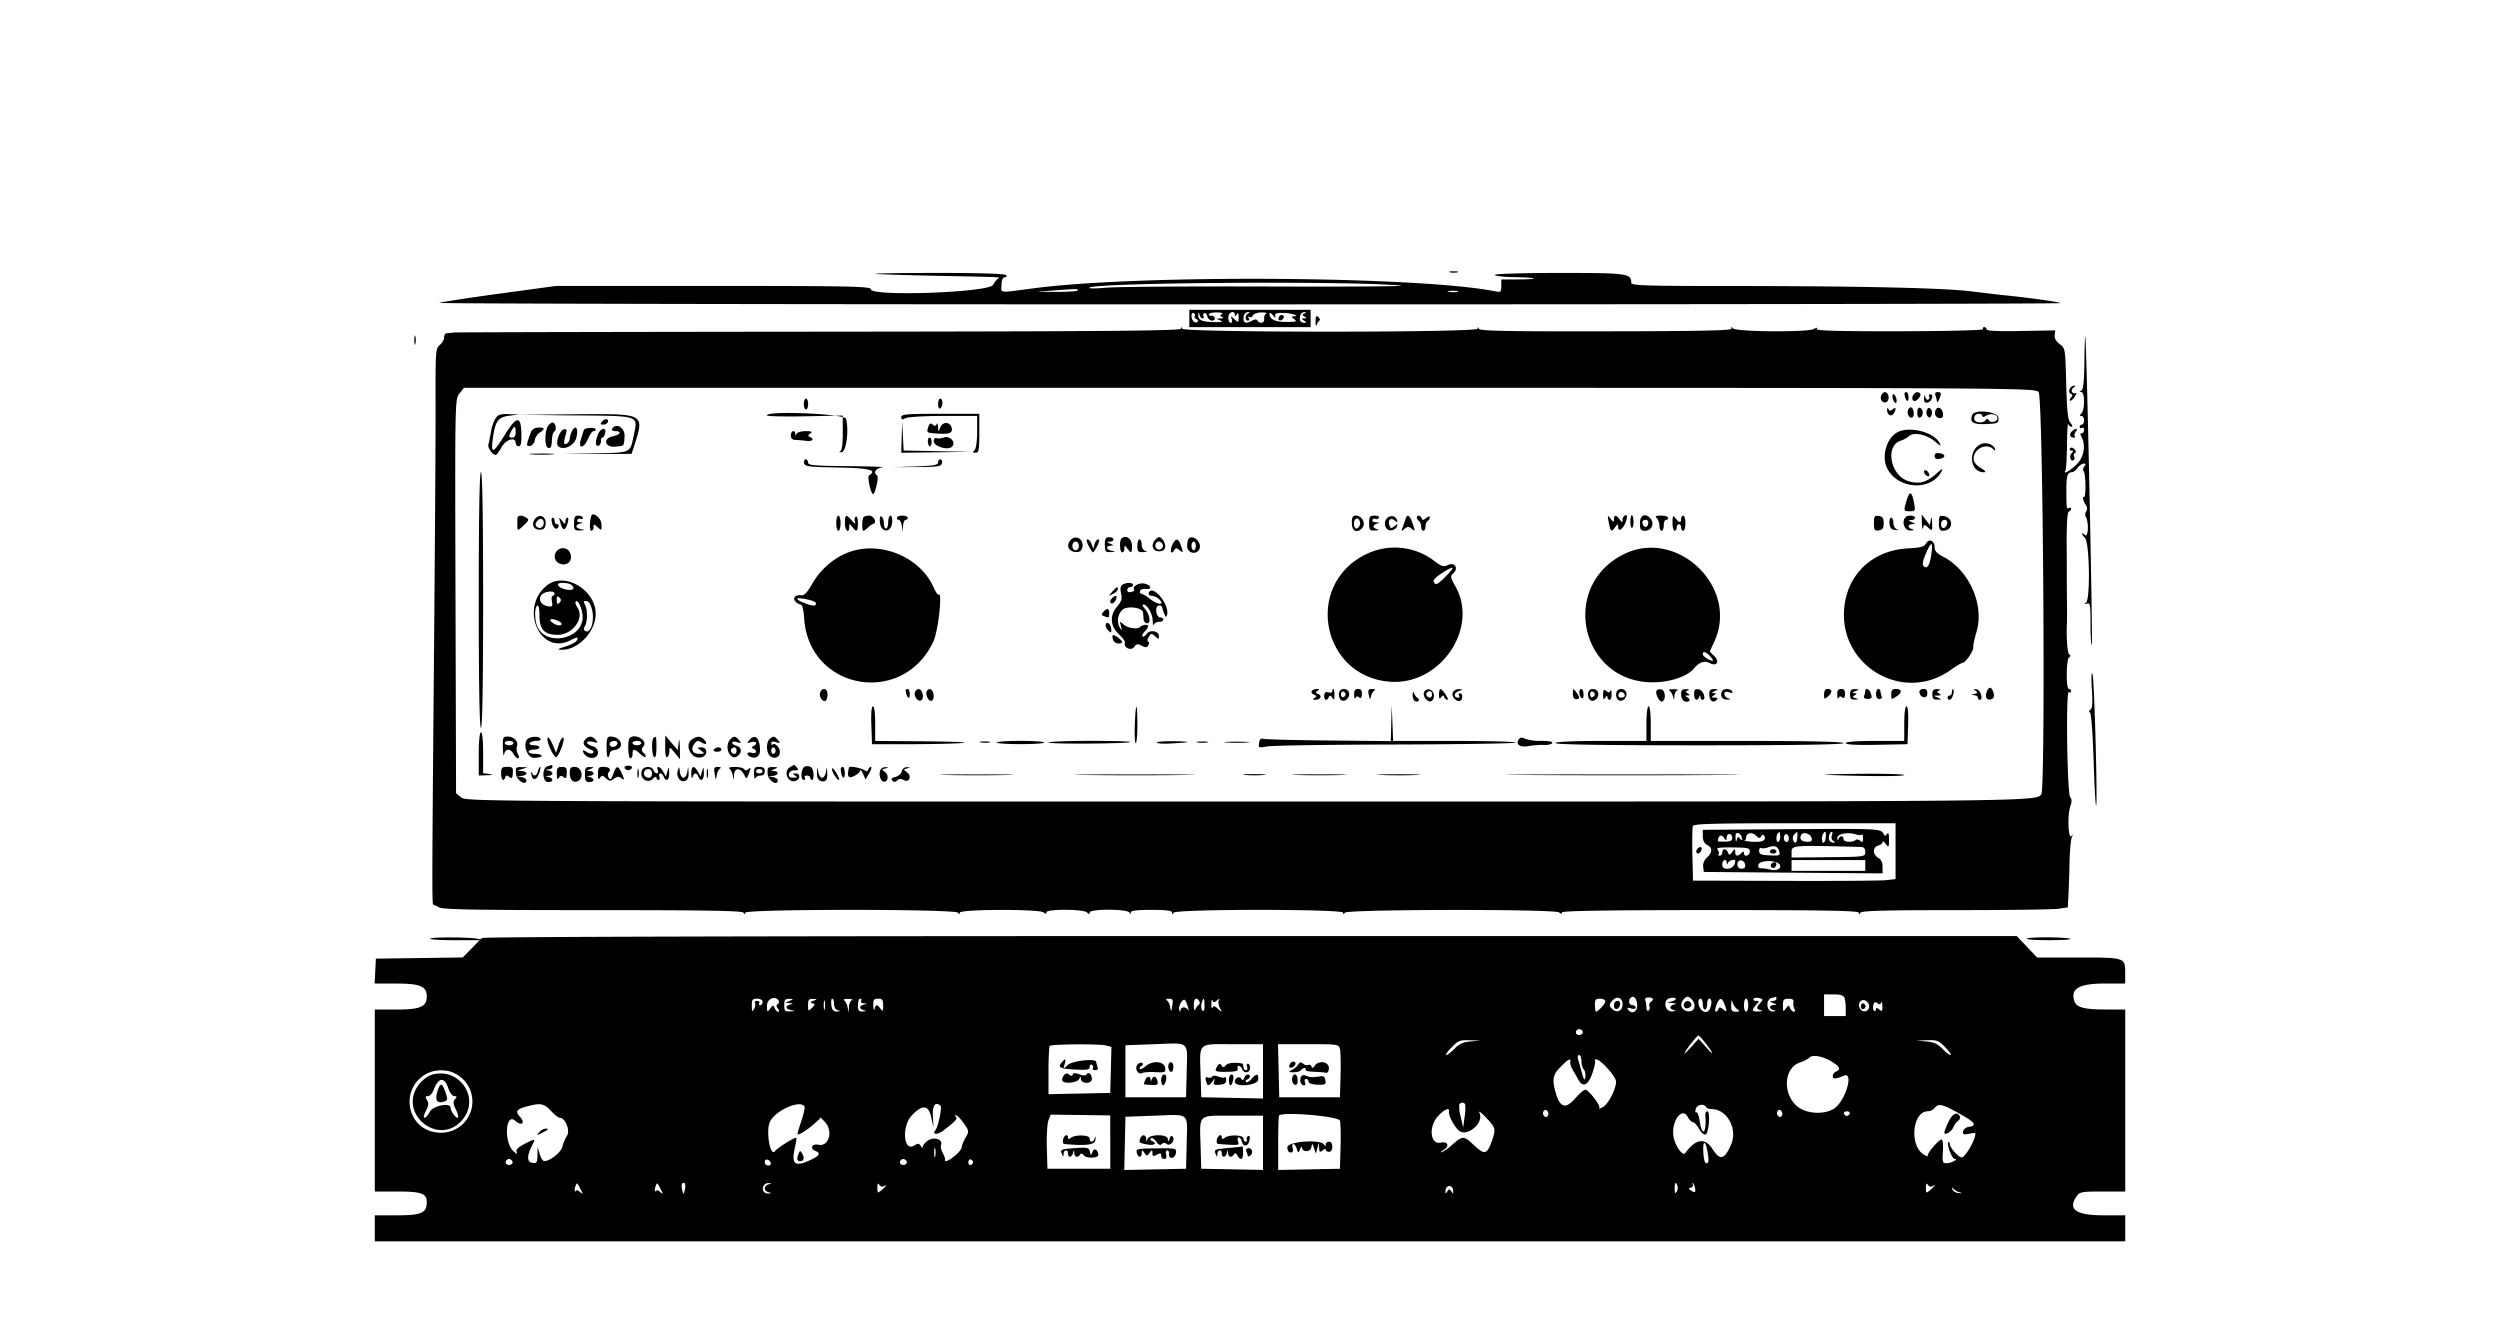 <svg xmlns="http://www.w3.org/2000/svg" width="400" height="213.172" version="1.1"><g><path fill="#000" fill-rule="evenodd" stroke="none" d="M231.98 43.57c.33.08.88.08 1.2 0 .34-.1.07-.16-.6-.16-.67 0-.94.07-.6.16m-91.92.24c.08.07 4.51.21 9.85.32 11.06.22 10.16.17 9.7.5-.18.14-.51.57-.72.95-.68 1.23-19.55 1.9-19.55.7 0-.46-3.03-.53-25.18-.53H88.97l-9.04 1.23c-4.98.68-9.32 1.35-9.66 1.48-.34.13 57.88.24 129.38.24 71.49 0 129.99-.09 129.99-.2 0-.16-4.62-.82-8.67-1.23-.86-.08-3.35-.38-5.55-.65-4.58-.56-17.59-.85-39.25-.86-12.9 0-15.17-.08-15.17-.5 0-1.5-.55-1.59-11.46-1.59-5.85 0-10.37.14-10.37.31 0 .17 1.35.33 3 .36 1.66.02 3.1.11 3.19.2.09.1-1.03.17-2.5.17h-2.65v1.05c0 .9-.11 1.02-.78.89-11.83-2.45-56.72-2.77-73.92-.54-5.96.78-5.3.84-5.27-.53.02-.77.2-1.21.5-1.21.27 0 .38-.16.26-.35-.13-.22-4.06-.35-10.65-.35-5.73 0-10.37.06-10.29.14m84.03 1.88c1.34.13-8.12.2-21 .15-12.88-.04-24.7.04-26.25.2-1.56.15-2.71.14-2.56-.01.83-.83 42.09-1.11 49.81-.34m-51.66.79c-.08.12-1.6.22-3.36.22l-3.21-.02 2.77-.21c3.57-.27 3.97-.27 3.8 0m60.76.22c-.33.08-.95.09-1.38 0-.44-.08-.16-.15.6-.16.76 0 1.11.07.78.16m-42.9 4.26v1.39h19.41V49.57h-19.4v1.38m.86-.35c-.1.16.02.36.26.45.24.09.33.27.2.41-.38.4-.98-.14-.98-.9 0-.38.16-.59.35-.47.2.12.27.35.17.51m1.26.35c.19 0 .25-.14.14-.32a.38.38 0 01.12-.52c.17-.1.39.12.49.5.1.38.44.69.76.69s.51-.2.42-.43c-.08-.24-.33-.4-.55-.35-.21.05-.39-.05-.39-.23 0-.17.57-.3 1.27-.3.75 0 1.08.1.83.26-.35.22-.34.31.03.46.3.12.23.2-.22.24l-.7.05.7.3c.48.2.1.27-1.21.23-1.94-.06-2.45-.33-2.38-1.27.02-.37.08-.34.19.09.09.33.31.6.5.6m5.16-.6c0 .31.08.3.3-.04.21-.33.3-.2.3.45 0 .88-.03.9-.67.31-.6-.55-.64-.55-.43-.01.12.33.06.59-.16.59-.42 0-.53-1.13-.16-1.5.38-.38.81-.27.82.2m2.16-.2c-.53.2-.58 1.15-.07 1.15.2 0 .26-.18.12-.4-.14-.23-.1-.3.12-.18.2.13.44.02.54-.23.1-.26.7-.48 1.33-.5.62-.02.97.07.77.2-.2.14-.33.52-.28.85.1.65-.7.84-1.06.26-.14-.23-.43-.23-.86 0-.96.51-1.39.42-1.39-.29 0-.73.3-1.1.84-1.07.2.02.18.1-.06.2m4.31.45c-.13-.44.13-.54 1.34-.52 1.31.03 2.77.54 1.53.54-.32 0-.28.13.14.44.53.39.35.45-1.23.46-1.81 0-2.71-.42-2.71-1.3 0-.24.23-.15.55.24.38.47.5.51.38.13m4.66-.42c-.4.16-.4.23 0 .48.39.25.38.3-.04.31-.47.01-.47.05 0 .35.44.29.43.34-.1.34-.35 0-.6-.25-.6-.63 0-.73.3-1.1.84-1.07.2.02.16.11-.1.22m-4.04.46c-.33.54.12.88.57.44.24-.25.25-.45.01-.6-.2-.11-.45-.04-.58.16m5.82.8c0 .6.07.86.17.57.1-.28.3-.6.44-.69.15-.1.07-.35-.17-.57-.33-.31-.43-.16-.44.7m-21.55 1.16c-.03.34-12.14.44-57.66.48-31.7.03-58.05.09-58.58.13-.52.05-1.1.11-1.3.14-.19.02-.34.32-.34.66s-.31.88-.7 1.2c-.66.57-.69 1.01-.67 9.36.02 4.81-.1 22.32-.24 38.9-.33 37.6-.34 41.25-.13 41.28.1.02.54.22.98.46.6.33 6.37.42 24.6.42 18.18 0 23.86.1 24.06.41.2.32.27.32.27 0 .01-.6 33.66-.6 34.05 0 .2.33.26.33.27 0 0-.56 12.74-.6 13.42-.05.32.27.45.27.45-.01 0-.55 5.96-.53 6.51.03.33.32.42.32.42 0 0-.6 6.12-.58 6.36.01.14.35.18.35.2 0 .02-.31.93-.43 3.32-.43 2.4 0 3.3.12 3.3.43 0 .33.07.34.26.02.39-.6 27.11-.6 27.12 0 0 .32.07.32.27 0 .35-.55 33.61-.6 34.28-.04.32.26.45.26.45 0s7.1-.37 23.75-.38c18.25 0 23.74.1 23.75.42 0 .32.06.32.26 0 .2-.31 3.99-.41 15.27-.41 8.25 0 15.65-.1 16.45-.22l1.46-.22.11-2.14c.06-1.18.14-3.54.17-5.26.04-1.71.2-3.43.36-3.81.2-.5.2-.56-.05-.21-.51.72-.69-3.3-.2-4.7.27-.8.27-1.22 0-1.49-.5-.5-.73-17.14-.23-16.83.2.12.36.05.36-.15s-.16-.37-.35-.37c-.48 0-.44-4.75.04-5.04.27-.17.27-.3.01-.47-.3-.19-.49-2.96-.35-5.23.01-.29.01-1.61 0-2.95-.02-1.33-.03-2.73-.03-3.12 0-.38 0-3.1-.02-6.05-.02-3.5.1-5.41.33-5.5.2-.06.37-.27.37-.45 0-.19-.16-.24-.35-.13-.37.23-.4.04-.4-3.02 0-2.1.19-2.7.87-2.7.23 0 .64-.3.92-.69.27-.38.72-.7.98-.7.37 0 .4.12.1.47-.2.26-.27.58-.13.72.38.38.43 4.4.06 4.17-.34-.2-.04.83.4 1.42.16.2.15.58-.02.85-.17.27-.21.64-.1.82.52.84.45 3.44-.08 3-.66-.56-.68-.21-.02.45.73.72.87 9.85.16 10.36-.38.27-.36.3.12.15.55-.18.6.13.6 3.31 0 1.94.1 3.43.21 3.31.18-.17-.75-44.85-1.02-49.13-.05-.85-.12.65-.16 3.35-.04 3.56-.18 4.96-.5 5.09-.34.14-.34.18 0 .2.57.04.59 2.86.02 3.43-.32.32-.32.41 0 .41.23 0 .42.31.42.7 0 .38-.16.69-.35.69-.19 0-.34.16-.34.37 0 .2.15.27.34.15.2-.12.35.03.35.32 0 .3-.17.54-.37.54-.2 0-.27.16-.15.36.88 1.42.56 3.5-.74 4.69-1.22 1.12-2.15 1.6-1.7.88.1-.18.2-2.01.23-4.08.02-2.06.11-3.56.2-3.32.09.24.33.43.53.43s.13-.27-.16-.6c-.43-.48-.57-1.8-.7-6.29-.14-5.63-.15-5.68-1.04-6.33-.57-.42-.86-.93-.8-1.43l.08-.77-5.49.1c-3.66.07-5.49-.02-5.49-.26 0-.2-.16-.36-.37-.36-.2 0-.28.14-.17.32.12.18-5.28.32-13.34.34-9.66.02-13.47-.09-13.3-.35.16-.27.02-.27-.48 0-.98.52-12.2.45-12.87-.09-.38-.3-.44-.3-.26.01.19.31-4.59.42-20 .44-16.02.03-20.3-.06-20.43-.4-.14-.34-.19-.34-.2-.02-.05.63-47.04.64-47.3 0-.13-.33-.17-.33-.2 0M66.29 54.42c0 .67.08.94.16.6.1-.33.1-.87 0-1.2-.08-.34-.16-.07-.16.6m264.84 7.86c-.13.34-.04.65.2.73.32.1.33.26.02.63-.22.27-.26.48-.1.48.17 0 .51-.32.76-.73.25-.4.3-.63.11-.5-.19.1-.46.03-.59-.19-.13-.21-.02-.52.24-.69.36-.23.37-.3.03-.3-.24 0-.54.25-.67.57m-4.95.46c.72.71 1.13 63.28.43 64.33-.8 1.19-.04 1.18-126.89 1.18-122.66 0-125.13-.01-125.93-.66l-.82-.67-.09-31.52c-.09-31.5-.09-31.52.63-32.44l.73-.91h125.62c125.16 0 125.63 0 126.32.69m-25.19.54c-.29.75.45 1.46.97.94.45-.45.17-1.48-.39-1.48-.2 0-.46.24-.58.54m3.72-.28c.1 1.02.63 1.58.65.7.01-.53-.13-.96-.32-.96-.2 0-.34.11-.33.26m1.6-.03c-.68.67-.24 1.62.45.99.38-.34.6-.76.5-.92-.22-.36-.63-.39-.95-.07m3.37.32c.11.3.22.73.23.95.02.22.16.1.33-.29.43-1.02.4-1.21-.22-1.21-.36 0-.48.19-.34.55m-6.82.49c.1.38.3.7.45.7.15 0 .2-.32.1-.7-.1-.38-.31-.7-.46-.7-.15 0-.2.32-.1.7m5-.06c-.03.59.12.77.56.69.67-.13 1.07-1.32.44-1.32-.21 0-.3.14-.19.32.11.18.05.41-.13.52-.17.11-.4-.07-.48-.4-.12-.46-.17-.4-.2.19m-179.24.92c0 .48.15.87.34.87.2 0 .35-.39.35-.87 0-.47-.16-.86-.35-.86-.19 0-.34.39-.34.86m21.49.03c0 .5.15.79.34.67.2-.12.35-.52.35-.89s-.16-.67-.35-.67c-.19 0-.34.4-.34.89m151.84.9c-.03.8.67 1.19 1.05.6.47-.75.37-1.14-.17-.69-.38.31-.53.3-.67-.04-.12-.3-.19-.25-.2.14m3.33.05c-.24.61.28 1.42.73 1.14.38-.24.15-1.6-.28-1.6-.15 0-.35.2-.45.46m1.49.4c0 .59.16.87.43.78.24-.08.44-.43.44-.78 0-.35-.2-.7-.44-.78-.27-.09-.43.2-.43.78m1.52-.38c-.12.33-.05.77.16.98.27.28.44.22.6-.22.13-.33.07-.77-.14-.98-.28-.28-.45-.22-.62.22m1.4-.01c-.26.68.09 1.26.76 1.26.34 0 .49-.27.42-.76-.14-.9-.9-1.24-1.19-.5m5.87.76c-.44 1.16.14 1.54 2.21 1.45 1.89-.08 2-.14 2-.95 0-1.05-3.82-1.5-4.2-.5m-236.3.58c-.27.43-.6 1.4-.72 2.17-.13.76-.3 1.64-.4 1.96-.15.53.66 1.68 1.2 1.68.13 0 .53-.55.89-1.21.69-1.28 2.28-1.76 2.28-.7 0 .29.21.52.47.52.37 0 .47-.51.44-2.08-.07-2.88-.78-2.79-2.71.35-1.8 2.9-2.19 3.03-1.87.6.39-2.89.82-3.51 2.63-3.75l1.56-.21-1.64-.05c-1.36-.05-1.73.08-2.13.72m12.78-.52c10.48.11 10.03-.04 9.35 3.25-.59 2.81-.34 2.7-6.24 2.83l-5.2.1h5.55l5.55-.02.4-1.22c1.7-5.28 1.82-5.21-9.35-5.12l-9.07.09 9 .1m30.68 0c0 .14 2.73.2 6.07.14l6.06-.12v2.78c0 1.88-.13 2.83-.43 2.97-.24.1-.12.15.26.1.73-.08 1.18-3.47.7-5.34-.2-.8-12.66-1.32-12.66-.54m21.5.28c0 .42.14.45.67.17.37-.2 3-.36 6.06-.36h5.4v2.53c0 1.5-.17 2.7-.42 2.95-.32.32-.28.41.17.41.51 0 .6-.41.6-3.12v-3.11h-6.25c-5.38 0-6.24.07-6.24.53m172.97-.19c0 .22.25.2.64-.05.7-.44 1.78-.2 1.78.4 0 .56-1.07.85-1.37.36-.2-.31-.34-.33-.5-.05-.3.48-1.48.5-1.76.03a.72.72 0 010-.69c.27-.45 1.2-.45 1.2 0m-220.8.87c-.34.42-.32.52.12.52.65 0 1.07-.57.63-.84-.17-.1-.5.04-.74.32m-8.6.62c-.65.77-.67 3.5-.05 3.62.4.09.55-.2.58-1.16.02-.7.2-1.38.42-1.5.41-.26.15-1.4-.32-1.4-.14 0-.43.2-.64.44m56.51 1.9l-.07 2.5 5.64-.07 5.63-.08-5.44-.1-5.45-.11-.12-2.33-.12-2.33-.07 2.51m4.26-1.64c-.28.9-.23.95.87 1.04 2.42.2 3.03.03 2.88-.8-.2-1.06-1.43-1.15-1.83-.14-.3.75-.31.74-.36-.1-.03-.48-.13-.67-.23-.43-.13.33-.3.35-.63.07-.35-.29-.52-.2-.7.36m-66.02.86c0 .54-.2.87-.52.87-.62 0-.65-.17-.17-1.06.49-.9.69-.85.69.2m2.43 0c-.77 2.05-.79 2.31-.13 2.19.36-.07.7-.48.75-.92.07-.43.42-.97.78-1.2.93-.58.84-.88-.24-.82-.56.03-1 .31-1.16.74m6.61-.23c-.2.39-.38.94-.38 1.23 0 .52-.61 1.1-.88.83-.08-.08 0-.65.18-1.27.27-.96.23-1.1-.26-1.01-.67.13-1.39 2.24-.91 2.68.8.76 2.55-.03 2.9-1.3.4-1.44-.06-2.26-.65-1.16m1.86-.12c-.05.2-.26.86-.46 1.48-.51 1.6.47 1.53 1.14-.09.28-.67.68-1.21.88-1.21.2 0 .36-.12.36-.26 0-.4-1.8-.31-1.92.08m4.53-.19c-.13.21.08.37.49.37 1.1 0 .85.58-.35.82-1.67.33-1.34 1.83.37 1.66 1.49-.15 1.38-.02 1.48-1.65.08-1.37-1.35-2.24-1.99-1.2m-2.27.91c-.47 1.22-.42 1.97.1 1.79.23-.09.4-.41.38-.72-.03-.32.07-.57.22-.57s.35-.31.45-.7c.27-1.04-.75-.87-1.15.2m207.9-.35c-1.75.95-2.58 3.94-1.6 5.8 1.73 3.35 6.99 3.63 8.67.48.31-.58.11-.5-.87.37-1.6 1.4-2.68 1.68-4.42 1.16-2.89-.86-3.8-5.7-1.21-6.48.4-.12.98-.44 1.3-.72.78-.7 2.82-.27 4.18.88.93.78 1.02.8.68.17-.92-1.72-4.84-2.69-6.73-1.66m27.86-.07c-.4.47-.2.92.41.92.2 0 .25-.1.12-.23s-.05-.44.16-.7c.23-.28.25-.46.04-.46-.2 0-.52.21-.73.47m-204.9.57c0 .48.24.7.78.72.42.01 1.2.08 1.73.15.96.12 1.32-.32.52-.64-.33-.13-.3-.27.09-.54.4-.3.24-.37-.75-.38-.7 0-1.35.2-1.45.43-.14.35-.18.35-.2 0-.05-.72-.72-.48-.72.26m24.43.34c-.38.14-.88.18-1.12.1-.26-.1-.44.12-.44.53 0 .7 2.04 1.4 2.78.93.97-.6-.1-1.97-1.22-1.56m-2.5.7c.03.38.17.7.32.7s.28-.32.28-.7c0-.38-.15-.7-.33-.7-.18 0-.3.32-.27.7m168.7.27c-2.33.76-2.12 4.59.27 4.58.4 0 .23-.23-.52-.69-.76-.46-1.13-.95-1.13-1.5 0-1.55 2.02-2.55 3.1-1.53.36.35.43.33.3-.06-.17-.59-1.3-1.03-2.01-.8m14.03.77c-.11.2-.01.35.23.35.32 0 .33.1.05.39-.45.44-.2 1.44.29 1.14.17-.1.21-.36.09-.56a.42.42 0 01.13-.58c.23-.14.19-.37-.11-.65-.3-.27-.54-.3-.68-.09m-246.18.95c.9.07 2.39.07 3.3 0 .9-.07.16-.13-1.66-.13-1.8 0-2.55.06-1.64.13m224.52.26c0 .4.25.54.78.46.43-.06.78-.27.78-.46s-.35-.4-.78-.45c-.54-.08-.78.06-.78.45M128.66 74.1c.1.54.69.62 5.4.7 5.1.1 6.36.41 4.98 1.27-.31.19.3 2.97.65 2.97.35 0 .96-2.78.65-2.97-.7-.44-.24-1.15.82-1.29.62-.07-1.8-.16-5.37-.2-5.52-.04-6.5-.13-6.5-.57 0-.28-.17-.52-.37-.52-.2 0-.32.28-.26.61m21.43-.1c0 .4-.72.53-3.56.63l-3.55.12 3.81-.02c3.34-.02 3.82-.1 3.93-.63.06-.33-.06-.6-.26-.6s-.37.22-.37.5m157.79 1.64c.07.23.32.47.55.55.25.08.33-.08.2-.41-.24-.63-.96-.77-.75-.14M76.6 96c0 13.4.12 20.45.35 20.45.23 0 .35-7.04.35-20.45 0-13.4-.12-20.45-.35-20.45-.23 0-.35 7.05-.35 20.45m228.48-16c-.53 1.8-.54 1.8.5 1.8.86 0 .9-.08.67-1.3-.34-1.89-.7-2.04-1.17-.5M82.8 82.84c-.02.2-.03.66-.03 1.04 0 1.11.02 1.12 1.03.18.8-.75.87-.94.43-1.22-.68-.44-1.38-.43-1.43 0m2.83.16c-.67.8-.3 1.75.68 1.75.65 0 .9-.21.98-.83.17-1.23-.9-1.83-1.66-.92m6.22.7c0 1.11.09 1.22.96 1.17.81-.04.84-.06.17-.2-.93-.17-1.02-.67-.17-.9.56-.14.56-.16-.02-.2-.35-.02-.53-.2-.41-.39.12-.19.36-.26.54-.15.18.11.32.03.32-.17s-.31-.36-.7-.36c-.55 0-.69.23-.69 1.2m2.75-1.14c-.29.98-.28 2.36 0 2.36.2 0 .37-.26.37-.57 0-.53.06-.53.66.02.63.56.65.54.6-.56-.05-.95-1.42-2-1.63-1.25m39.2 1.15c0 .67.15 1.21.34 1.21.2 0 .35-.54.35-1.21 0-.67-.16-1.21-.35-1.21-.19 0-.34.54-.34 1.2m1.38 0c0 1.2.69 1.8.7.61.02-.57.04-.57.48 0 .68.9.9.75.9-.62 0-.7-.14-1.15-.33-1.03-.18.11-.25.47-.14.8.13.44 0 .39-.5-.18-.94-1.06-1.1-1-1.1.43m3-.98c-.29.28-.31 2.2-.04 2.2.11 0 .42-.23.69-.5.27-.27.68-.55.9-.62.63-.22.06-1.31-.68-1.31-.35 0-.75.1-.87.23m2.6.86c.16 1.7 1.79 1.73 1.95.03.06-.63-.05-1.12-.26-1.12-.2 0-.37.46-.37 1.04 0 .57-.15 1.03-.34 1.03-.2 0-.35-.38-.35-.84 0-.47-.17-.95-.37-1.08-.24-.15-.33.18-.26.94m2.71-.75c0 .2.15.35.32.35.18 0 .4.43.47.95l.15.95.05-.95c.03-.52.2-.95.4-.95.19 0 .34-.16.34-.35 0-.19-.39-.34-.86-.34-.48 0-.87.15-.87.34m72.8.87c0 1.32.89 1.7 1.7.71.56-.67-.1-1.92-1.03-1.92-.54 0-.68.23-.68 1.2m2.77 0c0 1.11.1 1.22.96 1.18.58-.02.72-.1.34-.2-.33-.08-.6-.29-.6-.45 0-.16.27-.37.6-.46.45-.11.4-.16-.19-.2-.45-.02-.7-.19-.58-.39.12-.19.35-.27.51-.16.17.1.4.02.52-.17.13-.2-.16-.35-.67-.35-.78 0-.89.14-.89 1.2m2.8-.72c-.63.77-.13 2 .76 1.88.4-.06.8-.34.9-.63.14-.45.08-.45-.4-.05-.5.4-.61.4-.79-.07-.33-.86.16-1.38.8-.85.46.38.53.36.38-.07-.24-.72-1.13-.83-1.65-.2m3 .11c-.1.34-.3.92-.45 1.3-.25.62-.21.64.3.22.48-.38.7-.4 1.11-.05.62.52.64.43.14-.98-.42-1.22-.83-1.4-1.1-.49m1.83-.28c0 .18.16.42.35.54.19.12.34.52.34.89s.16.67.35.67c.19 0 .35-.3.35-.67 0-.37.15-.77.34-.89.2-.12.35-.38.35-.58 0-.22-.24-.17-.58.1-.45.38-.6.39-.72.05-.17-.5-.78-.59-.78-.1m30.7.7c.3 1.57.4 1.65 1 .85.47-.61.51-.61.52-.06.03 1.26 1.4-.41 1.4-1.7 0-.47-.7 0-.7.48-.01.58-.04.58-.47 0-.58-.76-.9-.77-.9-.02 0 .52-.07.5-.54-.08-.5-.64-.53-.6-.31.54m3.59-.96c-.2.58-.14 1.72.08 1.86.16.1.3-.3.3-.88 0-.85-.23-1.43-.38-.98m1.41 1.13c0 1.05.11 1.21.85 1.21.99 0 1.51-1.15.87-1.92-.82-.99-1.72-.62-1.72.7m2.7-.79c.23.23.42.78.42 1.22 0 .43.16.8.35.8.19 0 .34-.4.34-.88 0-.47.16-.86.35-.86.2 0 .35-.16.35-.35 0-.19-.5-.34-1.11-.34-.86 0-1.02.09-.7.41m2.51.71c0 .72.15 1.3.34 1.3.19 0 .34-.23.34-.52 0-.28.16-.52.35-.52.2 0 .35.24.35.52 0 .29.15.52.34.52.2 0 .35-.54.35-1.21 0-.67-.16-1.21-.35-1.21-.19 0-.34.23-.34.52 0 .69-.34.65-.9-.1-.42-.53-.47-.45-.48.7m32.23.09c0 1.1.09 1.25.78 1.15.6-.09.78-.34.78-1.15 0-.82-.17-1.06-.78-1.15-.69-.1-.78.04-.78 1.15m5.08-.98c-.71.7-.21 2.2.72 2.15.59-.02.72-.1.35-.2-.33-.08-.6-.3-.6-.48 0-.17.27-.33.6-.34.52-.02.5-.07-.09-.32-.59-.26-.6-.3-.08-.33.33-.01.6-.18.6-.37 0-.39-1.14-.47-1.5-.11m2.59.98c.02.76.1 1.1.2.75.15-.6.2-.6.82-.03.65.58.66.56.62-.75-.03-.94-.1-1.1-.2-.5l-.17.84-.65-.85-.65-.85.03 1.39m2.73-.02c0 .97.13 1.23.65 1.23 1.67 0 1.76-2.11.09-2.36-.64-.1-.75.06-.75 1.13M87 83.7c0 .67-.68 1.02-1.12.57-.27-.26-.25-.52.07-.9.48-.59 1.05-.41 1.05.33m1.33 0c.24.89.81 1.2 1.03.55.07-.21-.04-.38-.25-.38-.2 0-.38-.23-.38-.52 0-.28-.14-.52-.31-.52-.18 0-.22.39-.09.86m1.3-.16c.36 1.39.73 1.5 1.12.37.23-.64.24-1.07.05-1.07-.18 0-.33.27-.33.59 0 .51-.07.5-.54-.09-.52-.65-.53-.64-.3.2m127.93.5c-.11.3-.37.53-.56.53-.4 0-.5-1.13-.13-1.5.38-.38.92.37.7.96m84.75-.23c.08.73.3.96.97 1.01.5.04.61 0 .26-.1-.36-.11-.6-.52-.6-1.03 0-.46-.17-.84-.37-.84-.2 0-.32.43-.26.95m-38.6 0c-.15.74-.76.69-.92-.06-.07-.32.13-.54.46-.54.36 0 .53.23.45.6m47.84-.02c-.17.87-.98.99-.98.14 0-.42.23-.72.55-.72.32 0 .5.23.43.58m-140.3 2.7c-.67.8-.3 1.73.73 1.85.69.08.98-.08 1.16-.62.42-1.34-1.02-2.28-1.9-1.23m5.54.7c0 1.1.08 1.21.95 1.17.82-.04.84-.07.17-.2-.92-.17-1.05-.78-.17-.82.52-.02.5-.06-.09-.32-.59-.25-.6-.3-.08-.32.84-.04.76-.72-.09-.72-.56 0-.7.23-.7 1.22m2.66-.99c-.36.37-.27 2.2.12 2.2.19 0 .35-.28.36-.6 0-.59.03-.59.47 0 .62.81.73.76.74-.36.02-1.21-.98-1.94-1.69-1.24m5.33.28c-.66.8-.3 1.75.68 1.75.55 0 .9-.23.98-.63.12-.62-.48-1.63-.98-1.63-.14 0-.45.23-.68.5m5.43-.28c-.13.13-.24.69-.24 1.23 0 1.13 1.57 1.46 1.97.41.4-1.02-1.02-2.35-1.73-1.64m-16.01 1.17c.3.57.6 1.04.69 1.04.09 0 .4-.47.7-1.04.34-.68.4-1.04.14-1.04-.21 0-.47.34-.58.75l-.2.76-.28-.76c-.15-.41-.44-.75-.64-.75-.22 0-.16.41.17 1.04m7.8 0c0 .91.11 1.03.95 1 .58-.03.72-.1.35-.2s-.61-.5-.61-1c0-.46-.16-.84-.35-.84-.19 0-.34.47-.34 1.04m5.58-.13c-.44.97-.2 1.65.3.83.25-.4.4-.4.85-.03.63.53.67.4.2-.82-.42-1.14-.82-1.13-1.35.02m120.6-.24c-.28.5-.85.66-2.87.77-5.77.3-9.87 4.25-10.24 9.87-.6 9.12 9.6 14.9 17 9.62.9-.64 1.79-1.17 1.96-1.17.47 0 1.81-1.98 1.71-2.5-.05-.25.19-1.35.52-2.46 1.3-4.35-1.19-9.92-5.4-12.06-.96-.5-1.3-.9-1.3-1.5 0-1.05-.92-1.43-1.38-.57m-135.54.37c0 .38-.23.7-.52.7-.3 0-.52-.32-.52-.7 0-.39.23-.7.52-.7.29 0 .52.31.52.7m13.36-.32c.36.58-.45 1.24-.92.76-.4-.4-.15-1.14.38-1.14.17 0 .41.17.54.38m5.35.32c0 .38-.15.7-.34.7-.2 0-.35-.32-.35-.7 0-.38.16-.7.35-.7.19 0 .34.32.34.7m117.7 1.3c-.28 1.84-.7 2.5-1.24 1.94-.25-.24-.15-.86.33-1.97.89-2.07 1.2-2.06.9.03M89.15 88.1c-.62.63-.5 1.6.25 2 1.3.7 2.44-.45 1.75-1.75-.4-.75-1.38-.87-2-.25m46.53.3c-2.34.9-4.47 2.77-5.76 5.07-.7 1.22-1.26 1.84-1.63 1.78-.93-.16-1.53.38-1.05.96.22.27.6.49.83.49.29 0 .5.8.6 2.34.84 11.42 15.81 14.03 20.67 3.6.8-1.74 1.5-8.2.8-7.5-.1.1-.45-.46-.8-1.23-2.17-4.86-8.61-7.46-13.66-5.51m82.77.34c-9.87 4.93-6.96 19.59 4.03 20.34 7.96.55 14.17-8.54 10.4-15.23-.78-1.38-.85-1.7-.44-2.03 1.05-.87.32-2.01-.88-1.37-.57.3-.96.16-2.27-.84a10.39 10.39 0 00-10.84-.87m41.28-.03c-10.27 5.2-6.75 20.48 4.71 20.46 2.76 0 5.53-.93 6.59-2.21.84-1.01 1.69-1.31 2.5-.88 1.14.61 1.69-.18.76-1.1l-.73-.74.74-1.6c3.99-8.7-6.01-18.26-14.57-13.93m-28.46 3.57c-1.2 1.19-1.54 1.37-1.8.96-.24-.38.04-.74 1.14-1.47 2.1-1.39 2.36-1.19.66.5M87.53 93.65c-4.5 3.55-1.16 11.35 3.77 8.78 1.1-.58 1.35-.55.95.1-.15.24-.96.65-1.8.92-1.18.36-1.34.49-.66.51 2.66.1 5.51-2.85 5.52-5.72.02-3.85-4.97-6.8-7.78-4.59m3.8-.13c.74.54.46.99-.52.84-1.48-.21-2.14-1.11-.82-1.1.55 0 1.15.12 1.34.26m88.27.04c-.33.2-.4.63-.23 1.38.2.88.06 1.3-.7 2.2-1.18 1.4-1 3.14.46 4.45.54.5.93 1.05.86 1.25-.26.78.98 1.35 1.47.68.38-.52.59-.55 1.22-.2.61.32.83.3 1.06-.07.17-.26.15-.52-.03-.58-.18-.06-.15-.4.09-.76.37-.6.45-.62 1.02-.1.56.5.62.5.62.01 0-.86-1.42-1.15-1.96-.4-.25.34-.55.52-.67.4-.13-.12.03-.47.34-.78.3-.3.56-.7.56-.85 0-.33-.9-.26-1.26.1-.45.45-1.98.24-2.66-.37-.66-.58-.67-.58-.44.26.19.66.16.75-.12.35a2.43 2.43 0 01.33-2.95c.78-.71 3.24-.39 3.33.44.02.23.06.72.08 1.07.03.34.29.63.59.63.66 0 .39-1.46-.45-2.4-.3-.34-.38-.6-.17-.6.62 0 1.46 1.46 1.49 2.59.01.57.1.85.2.61.1-.23.47-.43.84-.43s.66-.16.66-.35c0-.19-.21-.34-.47-.34-.66 0-.95-1.65-.33-1.89.27-.1.54.01.61.25.47 1.56.65 1.83.8 1.19.4-1.7-2.42-5.02-2.95-3.45-.08.24.15.43.53.43a2 2 0 011.24.64c.86.95-.4.78-1.67-.22a3.88 3.88 0 00-1.3-.77c-.18 0-.26-.2-.18-.43.08-.24.49-.38.9-.32 1.04.15.94-.57-.13-.84-.87-.22-2.04.39-1.72.9.09.15-.12.34-.47.43-.38.1-.63-.02-.63-.3 0-.26.2-.48.46-.48.25 0 .46-.15.46-.34 0-.42-1.04-.45-1.68-.04m-1.64 1.13c-.66.74-.66.74.12.33.42-.22.78-.56.78-.74 0-.5-.17-.42-.9.4m-89.23.3c0 .2-.13.35-.3.35-.16 0-.22.4-.12.9.15.77.06.88-.62.78-1.1-.17-1.65-1.11-1.06-1.82.5-.6 2.1-.76 2.1-.2m.77 1.45c-.33.32-.42.23-.42-.42 0-.64.1-.74.42-.41.32.32.32.5 0 .83m88.34-.62c-.26.31-.28.56-.06.7.2.12.52-.1.72-.49.43-.8-.04-.95-.66-.21m-47.4.54c.17.15.14.37-.04.49-.36.22-2.84-.69-2.84-1.04 0-.28 2.52.2 2.89.55m-37.22 2.34c.04 3.54-5.77 4.8-7.24 1.58-.47-1.03-.49-3.1-.03-3.39.22-.13.35.46.35 1.54 0 2.3.78 3.14 2.91 3.14 2.37 0 4.31-2.61 3.2-4.31-.3-.45-.43-.91-.3-1.03.36-.37 1.1 1.27 1.1 2.47m1.54-1c.36 1.67-.24 3.6-1.03 3.3-.35-.14-.39-.36-.14-.83.44-.82.44-2.62 0-3.44-.27-.52-.22-.63.26-.56.4.06.7.58.91 1.52m81.77.22c-.33.38-.3.52.12.68.78.3.82.27.82-.49 0-.8-.34-.87-.94-.19m-86.72 2.03c-.18.18-.62.14-1.04-.08-1.1-.6-.87-1.06.3-.61.6.22.91.52.74.7m87.14-.12c-.14.23 0 .67.3.98.47.47.56.48.56.05 0-.85-.56-1.51-.86-1.03m1.11 2.43c.1.39.47.7.84.7.81 0 .83-.31.04-.9-.85-.66-1.09-.6-.88.2m95.6 2.78c.34.38.51.69.37.69-.49 0-1.59-.73-1.59-1.05 0-.55.55-.39 1.22.36m61.04 5.24c.14 2.14.08 3.07-.22 3.25-.25.16-.28.34-.08.48.2.11.44 3.43.57 7.47.13 4 .3 7.34.4 7.42.28.3-.28-20.57-.58-21.1-.17-.29-.2.77-.1 2.48m-16.8.37c-.36.92.02 1.5.78 1.21.32-.12.44-.46.32-.92-.28-1.07-.76-1.2-1.1-.3m-186.66.16c-.25.63.4 1.6.87 1.32.17-.1.3-.57.3-1.04 0-.96-.84-1.16-1.17-.28m13.68-.3c.1 1.01.62 1.58.65.69.01-.53-.13-.96-.33-.96-.19 0-.33.12-.32.27m1.48.28c-.12.3.04.8.34 1.1.65.64 1.19-.12.8-1.13-.26-.67-.88-.66-1.14.03m1.85-.06c-.1.27.03.78.29 1.13.55.75 1.12-.1.74-1.1-.25-.65-.78-.67-1.03-.03m61.64-.14c-.12.2.04.45.35.57.46.18.48.28.11.52-.36.22-.33.29.13.3.81 0 1.13-.65.44-.92-.45-.17-.48-.28-.1-.51.35-.23.32-.3-.13-.3-.32 0-.68.15-.8.34m3.3.03c0 .2-.29.28-.63.17-.44-.14-.63 0-.67.5-.06.76.44.94.72.26.13-.33.26-.3.54.08.3.42.37.34.37-.43 0-.53-.07-.96-.16-.96-.1 0-.18.17-.18.38m1.27-.14c-.4.4-.24 1.42.27 1.61.63.25 1.37-.64 1.11-1.32-.2-.54-.97-.7-1.38-.3m2.22.73c.02.52.11.75.21.5.12-.3.32-.33.58-.11.28.23.42.08.45-.5.04-.62-.13-.84-.6-.84-.5 0-.66.23-.64.95m2.35 0c.16.78.22.83.34.26.08-.38.32-.8.53-.95.24-.15.1-.26-.34-.26-.61 0-.7.15-.53.95m8.84-.43c-.29.77.77 1.85 1.3 1.32.54-.54.25-1.64-.47-1.78a.76.76 0 00-.83.46m2.4.38c0 .67.08.78.32.43.26-.36.37-.37.5-.03.1.23.33.43.52.43.35 0-.76-1.7-1.13-1.72-.12-.01-.22.4-.22.89m2.19-.3c-.25.63.7 1.6 1.24 1.27.43-.26.37-1.18-.07-1.18-.2 0-.27.16-.15.34.12.2.06.35-.13.35-.75 0-.74-.72.02-1.02.78-.31.78-.32.06-.34-.4-.02-.85.24-.97.57m19.23.13c-.01.57.18.9.5.9.66 0 .66-.27.02-1.13-.5-.64-.51-.64-.52.23m1.03-.3c.01 1 .68 1.5.68.53 0-.53-.15-.96-.34-.96-.19 0-.34.2-.34.44m1.61-.2c-.4.4-.24 1.42.27 1.61.63.25 1.38-.64 1.11-1.32-.2-.54-.97-.7-1.38-.3m2.2.69c0 .77.09.87.35.47.22-.34.33-.37.34-.08 0 .23.16.43.35.43.19 0 .33-.43.32-.95-.02-.53-.11-.76-.2-.51-.15.34-.3.35-.68.04-.4-.33-.48-.22-.48.6m2.31-.68c-.41.4-.25 1.42.26 1.61.64.25 1.38-.64 1.12-1.32-.2-.54-.97-.7-1.38-.3m6.25.02c-.28.48.43 1.9.88 1.75.65-.22.53-1.8-.14-1.92-.31-.06-.65.01-.74.17m2.06.02c.21.14.47.57.56.95.17.65.18.64.22-.06.02-.41.23-.83.47-.92.24-.1-.03-.19-.6-.2-.58-.01-.87.1-.65.23m1.86.61c0 .48.24.97.53 1.09.73.28 1.13-.2.5-.6-.45-.27-.45-.32 0-.33.43 0 .44-.06.06-.3-.4-.26-.4-.33 0-.5.27-.1.14-.2-.31-.2-.61-.03-.78.16-.78.84m2.08-.03c0 .92.5 1.2.8.46.15-.35.19-.35.21 0 .01.23.16.43.32.43.68 0 .14-1.57-.58-1.67-.6-.1-.75.06-.75.78m2.42 0c0 1 .6 1.48 1.14.93.29-.29.2-.39-.29-.4-.56 0-.59-.05-.15-.33.46-.3.46-.34 0-.37-.35-.02-.3-.13.17-.33.66-.28.66-.3-.09-.32-.6-.02-.78.17-.78.82m2-.41c-.28.75.11 1.3.9 1.26.58-.03.61-.08.14-.2-.34-.09-.61-.4-.61-.68 0-.37.21-.45.74-.28.5.16.66.1.5-.15-.33-.52-1.47-.49-1.67.05m16.37.43c0 .82.04.83.68.28.72-.62.64-1.15-.18-1.15-.3 0-.5.35-.5.87m2.11.09c.02.52.11.75.2.5.13-.3.32-.33.59-.11.28.23.41.08.45-.5.03-.62-.13-.84-.6-.84-.5 0-.66.23-.64.95m2.05-.09c0 .68.17.86.78.83.66-.04.68-.07.13-.21-.53-.13-.56-.23-.18-.47.4-.26.4-.32-.03-.34-.35-.02-.3-.13.17-.33.66-.28.66-.3-.09-.32-.6-.02-.78.17-.78.84m2.43-.55c0 .18-.08.53-.18.8-.12.3.07.47.52.47.75 0 .82-.17.49-1.04-.23-.58-.83-.75-.83-.23m1.73.5c0 .5.2.8.54.8.32 0 .46-.2.35-.49-.1-.27-.2-.63-.2-.8 0-.18-.15-.33-.34-.33-.2 0-.35.37-.35.81m2.43.07c0 .85.02.86.86.3.95-.61.86-1.18-.19-1.18-.49 0-.67.25-.67.88m4.5-.44c0 .9 1.21 1.27 1.27.38.03-.59-.13-.82-.6-.82-.37 0-.66.2-.66.44m2.07.43c0 .68.18.86.78.84.75-.02.75-.03.1-.32l-.7-.3.7-.03c.52-.02.57-.1.21-.33-.4-.25-.4-.32 0-.48.28-.11.15-.2-.3-.22-.61-.02-.79.17-.79.84m3.13-.4c0 .31-.16.58-.35.58a.35.35 0 00-.35.34c0 .2.15.35.32.35.4 0 .87-1.36.58-1.64-.11-.12-.2.05-.2.37m3.77-.17c.4.27.36.36-.17.5-.57.14-.58.17-.05.2.33.03.6.2.6.4 0 .18.13.34.3.34.61 0 .15-1.56-.5-1.67-.51-.08-.55-.03-.18.23m-100.78.57c0 .18-.16.39-.37.45-.2.07-.37-.13-.37-.45s.17-.52.37-.45c.2.07.37.27.37.45m10.72.07c-.01.42.14.86.35.99.48.3.93-.16.45-.47-.2-.13-.46-.48-.57-.76-.14-.36-.2-.28-.23.24m3.1-.07c0 .29-.15.52-.33.52-.44 0-.75-.54-.47-.82.39-.39.8-.23.8.3m26.04 0c0 .18-.16.39-.37.45-.2.07-.37-.13-.37-.45s.17-.52.37-.45c.2.07.38.27.38.45m4.8.2c0 .17-.24.32-.53.32-.53 0-.68-.4-.3-.8.28-.27.82.04.82.48m-120.54 4.74l.1 3.03h6.23c3.44 0 7.18-.09 8.32-.2 1.15-.1-1.54-.22-5.98-.26l-8.06-.06v-2.77c0-1.69-.14-2.77-.35-2.77-.24 0-.33 1.1-.27 3.03m42.16-.09c-.06 1.63 0 2.95.15 2.95.14 0 .26-1.33.26-2.95 0-3.8-.27-3.8-.41 0m41.03-.24l-.07 2.87-9.97-.1c-5.48-.05-10.2-.18-10.47-.27-.34-.12-.56.1-.64.65-.12.8-.07.82 1.38.56.83-.14 10.03-.28 20.45-.3 10.42-.03 19.07-.16 19.21-.3.14-.15-4.2-.27-9.66-.27h-9.93l-.11-2.86-.12-2.86-.07 2.88m40.83.07v2.77h-7.28c-4.62 0-7.28.13-7.28.35 0 .23 7.92.35 23.05.35 15.14 0 23.05-.12 23.05-.35 0-.22-5.37-.35-15.42-.35h-15.43v-2.77c0-1.62-.14-2.77-.34-2.77s-.35 1.15-.35 2.77m41.25 0v2.77H300c-2.97 0-4.68.13-4.68.36 0 .23 1.73.32 4.94.26l4.94-.1.1-3.03c.06-1.93-.03-3.03-.26-3.03-.22 0-.36 1.08-.36 2.77M76.6 120.62v3.47l1.3-.05c1.05-.04 1.12-.08.35-.2l-.95-.14v-3.27c0-1.95-.14-3.27-.35-3.27-.2 0-.35 1.38-.35 3.46m3.86-.95c.03 1 .12 1.47.2 1.04.19-.97 1-1.01 1.49-.09.2.38.53.7.72.7.22 0 .22-.23-.01-.67a1.7 1.7 0 01-.15-1.22c.29-.76-.48-1.58-1.47-1.58-.77 0-.82.12-.78 1.82m4.2-1.59c-1.16.47-.5 3.17.78 3.17.67 0 1.22-.14 1.22-.31 0-.18-.47-.32-1.05-.32-.57 0-1.03-.15-1.03-.34 0-.2.39-.35.86-.35.48 0 .87-.16.87-.35 0-.19-.4-.34-.89-.34-.5 0-.8-.15-.67-.35.12-.19.6-.35 1.08-.35.49 0 .77-.15.65-.34-.22-.36-1.08-.42-1.82-.12m2.97-.04c-.3.5 1.08 3.45 1.43 3.08.57-.6 1.37-2.9 1.07-3.1-.16-.1-.5.41-.73 1.13l-.43 1.3-.57-1.37c-.32-.75-.67-1.22-.77-1.04m5.93.37c-.47.56.01 1.2 1.2 1.63.21.08.26.27.11.44-.15.16-.6.09-.99-.16-.56-.35-.68-.35-.57 0 .22.66 1.16 1.13 1.79.89.9-.35.7-1.58-.3-1.83-.48-.12-.87-.37-.87-.56 0-.2.39-.25.93-.12.81.2.87.17.48-.3-.58-.7-1.2-.7-1.78 0m3.5 1.24c0 .99.11 1.68.25 1.53.15-.14.26-.44.26-.66 0-.22.36-.46.8-.52 1.68-.24 1.06-2.14-.69-2.14-.52 0-.63.3-.63 1.8m3.7-1.57c-.37.37-.27 3.24.12 3.24.19 0 .34-.31.34-.7 0-.88.29-.87 1.28.06.8.75 1.17.45.4-.32-.3-.3-.28-.54.08-.97.73-.9-1.39-2.14-2.22-1.3m3.81 0c-.36.35-.27 2.82.12 3.05.21.14.35-.45.35-1.53 0-1.78-.05-1.94-.47-1.53m1.87 1.44c-.01 1.14.11 1.76.33 1.62.19-.11.35-.55.35-.97 0-.7.06-.69.85.28l.85 1.04-.04-1.9c-.03-1.29-.09-1.53-.19-.74l-.14 1.17-1-1.17-1-1.17-.01 1.84m4.4-1.3c-1.52.89-.2 3.46 1.49 2.92.96-.3.9-1.56-.08-1.56-.74 0-.74.02-.09.51.65.5.64.51-.24.52-1.1.02-1.47-.72-.81-1.6.4-.54.58-.57 1.18-.2.78.47.97.13.3-.54-.5-.5-.94-.52-1.75-.05m6.05.05c-1.15 1.15-.02 3.67 1.19 2.66.7-.57.58-1.38-.22-1.6-.38-.1-.7-.32-.7-.5 0-.19.35-.22.78-.09.7.22.73.19.3-.32-.56-.68-.8-.7-1.35-.15m3 .15c-.41.5-.38.54.31.32.82-.25 1.11.29.35.64-.35.16-.35.24 0 .4.71.34.49.9-.26.67-.8-.25-.96.34-.18.65.97.37 1.57-.15 1.5-1.3-.1-1.81-.85-2.41-1.71-1.38m3.23-.15c-.58.58-.52 2.18.1 2.7.68.56 1.56.2 1.56-.64 0-.73-.8-1.56-1.16-1.2-.12.12-.22.03-.22-.2 0-.29.25-.35.77-.19.7.22.73.19.3-.32-.55-.68-.8-.7-1.35-.15m120.08-.18c-.85.85-.17 1.55 1.25 1.3.81-.15 1.97-.23 2.58-.2.6.04 1.2-.1 1.32-.29.14-.23-.49-.36-1.73-.36a7.85 7.85 0 01-2.58-.33c-.34-.18-.72-.24-.84-.12m-161.05.8c0 .2-.31.35-.7.35-.38 0-.69-.16-.69-.35 0-.19.31-.35.7-.35.38 0 .69.16.69.35m16.64-.02c0 .47-.64.8-1.05.54-.2-.12-.26-.37-.15-.54.26-.42 1.2-.42 1.2 0m3.81.02c0 .2-.31.35-.7.35-.38 0-.69-.16-.69-.35 0-.19.32-.35.7-.35.38 0 .69.16.69.35m54.34-.1c.43.08 1.05.08 1.38 0 .33-.1-.02-.16-.78-.16s-1.03.08-.6.16m2.5.01c0 .15 1.72.26 3.82.26 2.1 0 3.81-.11 3.81-.26 0-.14-1.72-.26-3.81-.26-2.1 0-3.81.12-3.81.26m8.31 0c0 .29 12.83.2 13.11-.08.1-.1-2.8-.18-6.46-.18s-6.65.12-6.65.26m17.34 0c0 .15.9.22 1.99.17 3.48-.17 3.82-.32.87-.37-1.58-.03-2.87.06-2.87.2m6.5-.01c.43.08 1.13.08 1.56 0 .43-.08.08-.15-.78-.15-.85 0-1.2.07-.78.15m4.68 0c.9.08 2.4.08 3.3 0 .9-.06.16-.12-1.65-.12-1.81 0-2.55.06-1.65.13m-82.06 1.13c-.12.2.1.35.5.35s.72-.16.72-.35c0-.19-.23-.35-.5-.35-.28 0-.6.16-.72.35m3.64.17c0 .29-.15.52-.32.52-.44 0-.75-.54-.48-.81.4-.4.8-.24.8.3m6.24 0c0 .28-.16.51-.35.51-.19 0-.34-.23-.34-.52 0-.28.15-.52.34-.52.2 0 .35.24.35.52m-36.48 2.5c-.93.24-.86 2.53.08 2.53.86 0 .92-.58.1-.8-.59-.15-.59-.16 0-.2.32-.02.6-.18.6-.36s-.28-.4-.6-.48c-.59-.15-.59-.16 0-.2.32-.02.6-.2.6-.39s-.04-.33-.09-.3c-.05.02-.36.1-.7.2m12.34.27c.06.2.33.35.58.35.25 0 .52-.16.58-.36.07-.2-.2-.35-.58-.35-.39 0-.65.16-.58.35m26.49-.13c-1.19.7-.36 2.68.9 2.2.76-.3.73-1.19-.03-1.18-.52 0-.53.05-.09.34.42.27.36.34-.29.34-.58 0-.77-.16-.68-.6.08-.37.43-.6.89-.58.6.02.68-.07.38-.43-.21-.26-.4-.46-.43-.45-.02 0-.32.17-.65.36m2.43-.11c-.67.15-.9 2.16-.24 2.16.2 0 .27-.15.15-.34-.12-.2.03-.35.33-.35.3 0 .54.16.54.35 0 .19.12.34.27.34.4 0 .31-1.64-.1-2-.2-.17-.62-.24-.95-.16m-48.68 1.12c0 1.05.4 1.41.67.61.11-.33.26-.34.64-.03.4.33.5.22.56-.6.06-.9-.04-1.02-.9-1.02-.84 0-.97.14-.97 1.04m2.38.09c.1 1.06 1.67 2 1.67 1 0-.19-.35-.41-.78-.5l-.78-.14.78-.05c.43-.03.78-.2.78-.4 0-.19-.35-.36-.78-.38-.75-.03-.75-.04.09-.31l.86-.28-.97-.03c-.9-.03-.97.05-.87 1.09m3.5-.43c-.2.78-.64.9-.93.26-.1-.24-.16-.14-.11.23.13 1.08.84 1 1.23-.13.2-.58.28-1.06.18-1.06-.1 0-.27.32-.37.7m3.03.43c0 .81.09.99.32.63.23-.37.43-.4.77-.12.36.3.47.17.5-.63.03-.84-.1-1-.78-1-.7 0-.82.17-.81 1.12m2.07-.08c0 1.16.76 1.7 1.52 1.07.76-.64.28-2.12-.7-2.12-.68 0-.82.18-.82 1.05m2.43.17c0 .98.13 1.21.7 1.21.84 0 .9-.58.08-.8-.58-.15-.58-.16 0-.2.33-.02.6-.2.6-.39s-.27-.35-.6-.37c-.52-.02-.5-.06.08-.32.67-.28.66-.3-.08-.32-.67-.02-.78.15-.78 1.19m2.08-.09c0 .83.1 1 .33.62.28-.44.4-.43.95.06.54.5.71.5 1.29.08.5-.36.78-.39 1.13-.1.56.47.58.24.05-.9-.53-1.17-.83-1.12-1.3.24-.31.88-.47 1.02-.71.62-.2-.3-.19-.67 0-.9.43-.52.06-.85-.93-.85-.69 0-.81.18-.8 1.13m6.3-.09c0 .67.08.94.16.61.1-.33.1-.88 0-1.21-.08-.34-.15-.06-.15.6m.72-.47c-.47 1.22.86 2.23 1.76 1.33.3-.3.56-.4.56-.19 0 .2.15.37.33.37.19 0 .25-.23.14-.52-.11-.28-.05-.52.14-.52.2 0 .44.24.55.52.36.93.92.55.88-.6-.03-1.05-.05-1.07-.28-.26l-.25.86-.42-.78c-.47-.86-1.19-1.08-.87-.26.1.29.04.52-.15.52s-.44-.23-.55-.52c-.26-.7-1.57-.66-1.84.05m5.73.02c-.29 1 .4 1.95 1.19 1.65.4-.16.58-.58.54-1.32-.05-1.05-.05-1.05-.2-.14-.07.53-.35.96-.61.96s-.53-.43-.59-.96c-.1-.88-.13-.9-.33-.19m2.17.54c.02.62.11.85.2.52.2-.74.66-.79.93-.09.36.93.91.55.88-.6-.04-1.05-.06-1.07-.28-.26l-.25.86-.42-.78c-.61-1.12-1.1-.96-1.06.35m2.47-.09c0 .67.07.94.16.61.08-.33.08-.88 0-1.21-.09-.34-.16-.06-.16.6m1.27.09c.16 1.02.2 1.04.32.26.07-.48.31-.98.53-1.12.24-.16.12-.26-.32-.26-.62 0-.7.15-.53 1.12m2.34-.86c.22.14.47.64.56 1.12.15.83.16.83.2-.11.06-1.18 1.04-1.18 1.63 0 .36.74.38.73.76-.29.33-.86.32-.97-.07-.65-.33.27-.54.28-.7.03-.12-.2-.8-.36-1.5-.36s-1.1.12-.88.26m3.96.86c.02.62.1.93.2.7.1-.25.48-.44.84-.44.44 0 .67-.24.67-.7 0-.5-.23-.69-.87-.69-.75 0-.86.15-.84 1.13m2.17 0c.05 1.06 1.62 2.03 1.62 1 0-.19-.35-.41-.78-.5l-.78-.14.78-.05c.91-.06 1.06-.73.17-.77-.52-.02-.5-.06.09-.32.62-.27.6-.3-.23-.32-.83-.02-.92.1-.87 1.1m7.9-.21c-.03.71.15 1.16.5 1.3.85.32 1.2-.07 1.14-1.28-.05-1.05-.06-1.06-.2-.16-.08.53-.36.96-.62.96s-.54-.43-.62-.96c-.13-.91-.14-.9-.2.14m2.4-.57c0 .57.94 1.95 1.14 1.7.08-.07-.16-.6-.51-1.18-.35-.57-.64-.8-.63-.52m1.4.09c.06 1.2.61 1.8.64.69.01-.62-.13-1.13-.32-1.13-.2 0-.34.2-.33.44m1.34-.38c-.37 1.46-.14 1.88.8 1.41.53-.26.97-.66.99-.89.01-.22.21.02.44.53l.41.92.58-1.01c.32-.56.45-1.02.28-1.02-.16 0-.36.2-.44.44-.1.3-.29.33-.64.07-.46-.34-2.36-.69-2.42-.44m5.01.43c-.28.72-.03 1.68.47 1.84.72.24.97-1 .3-1.49-.57-.41-.57-.45.03-.6.59-.16.59-.17.01-.2-.34-.03-.7.18-.8.45m3.42.2c-.1.38-.56.8-1.03.91-.6.15-.74.32-.48.59.27.26.49.25.77-.03s.6-.3 1.05-.06c.9.48 1.34-.64.5-1.26-.57-.41-.57-.45.02-.6.6-.16.6-.17 0-.2-.38-.03-.72.25-.83.65m-39.96.34c0 .39-.22.7-.5.7-.6 0-1-.57-.71-1.04.38-.61 1.21-.37 1.21.34m17.68-.34c0 .19-.23.34-.52.34-.28 0-.52-.15-.52-.34 0-.2.23-.35.52-.35.29 0 .52.16.52.35m29.55.6c2.62.06 6.91.06 9.53 0 2.62-.06.48-.1-4.76-.1-5.25 0-7.4.04-4.77.1m22.2 0c4.36.06 11.38.06 15.6 0 4.23-.05.67-.1-7.9-.1-8.58 0-12.04.05-7.7.1m25.46 0c.81.07 2.14.07 2.95 0 .8-.08.14-.14-1.48-.14s-2.28.06-1.47.14m8.32 0c1.95.06 5.15.06 7.1 0 1.96-.06.36-.11-3.55-.11-3.9 0-5.5.05-3.55.11m13.53 0c1.59.07 4.08.07 5.55 0 1.47-.06.17-.12-2.88-.12s-4.25.06-2.67.12m23.38 0c8.34.06 22 .06 30.33 0 8.34-.05 1.52-.1-15.16-.1s-23.5.05-15.17.1m47.92-.02c5.93.25 12.31.26 12.31.02 0-.14-3.31-.23-7.37-.19-4.05.04-6.27.12-4.94.17m10.92 12.2v4.47l-1.47.17c-.81.1-8.1.15-16.2.12l-14.74-.04-.1-4.14c-.05-2.27-.01-4.34.08-4.6.14-.35 3.34-.44 16.3-.44h16.13v4.47m-17.24-3.52l-13.6.1v1.02c0 .67.23 1.15.69 1.4.89.47.88 1.18-.03 2.02-.44.41-.68 1-.6 1.5l.1.8 14.3.12 14.3.11v-1.05c0-.7-.23-1.18-.69-1.43-.38-.2-.7-.69-.7-1.08 0-.43.29-.79.7-.9.38-.1.7-.35.7-.55 0-.2.22-.07.5.3.48.63.51.58.52-.72 0-.91-.1-1.22-.3-.9-.25.4-.35.39-.6-.04-.46-.78-.8-.8-15.3-.7m-7.36 1.34c0 .26.16.48.35.48.19 0 .35-.22.35-.48 0-.75.95-.94 1.58-.32.44.44.62.47.83.13.21-.35.33-.35.53-.02a.5.5 0 01-.16.68c-.68.42-3.5.18-3.82-.33-.21-.35-.32-.3-.45.2-.12.47-.18.4-.2-.28-.04-.7.08-.9.47-.75.29.11.52.42.52.69m6.15-.22c.03.38-.1.78-.28.89-.36.22-.45-.99-.09-1.35.31-.31.3-.32.37.46m2.74.18c-.05.95-.39 1.14-.68.39a.9.9 0 01.2-.87c.53-.52.54-.51.48.48m2.3.13c.1.43-.06.59-.64.58-.98-.02-1.33-.36-1.08-1.02s1.51-.34 1.72.44m2.25-.13c-.08 1-.61 1.2-.61.23 0-.57.27-1.1.57-1.1.06 0 .08.4.04.87m.97-.29c-.12.32-.02.7.23.86.31.2.32.29.03.29a.82.82 0 01-.64-.36c-.24-.4.03-1.37.38-1.37.13 0 .13.26 0 .58m4.8-.14c.11-.11.2.15.2.59 0 .62-.1.7-.46.4-.26-.2-.56-.28-.68-.16-.47.46-1.98.4-1.98-.09 0-.6-.57-.64-.8-.05-.11.27-.2.2-.2-.15-.04-.66 1.69-1 2.96-.58.41.14.84.16.95.04m-21.62.5c0-.33.2-.6.44-.6.25 0 .45.28.45.62 0 .45-.29.6-1.14.6-.63 0-1.14-.02-1.14-.06 0-.84.5-1.18.92-.61.42.57.47.57.47.04m9.95.05c.03.35-.14.64-.37.64-.23 0-.42-.29-.42-.64 0-.34.16-.63.37-.63.2 0 .4.29.42.63m-1.52 2.18c.16.62.02.68-1.53.6-1.4-.06-1.7-.18-1.7-.72 0-.36.14-.56.31-.46.17.1.68.06 1.13-.1 1.03-.39 1.56-.19 1.79.68m12.97-.75c.57.01.78.23.78.8 0 .78-.02.78-5.9.84l-5.89.06v-.78c0-1.22-.09-1.2 11.01-.92m-26.03.25c-.33.33-.28.8.08.8.17 0 .4-.23.51-.51.2-.53-.16-.71-.59-.29m8.34.5c-.05.7-.94.93-.94.24 0-.32-.1-.32-.42 0-.59.59-.97.51-.98-.2 0-.56-.03-.56-.48.02-.4.53-.5.54-.67.09-.26-.69-.92-.7-.92-.01 0 .28-.18.51-.4.51-.22 0-.3-.1-.18-.22.13-.13.06-.43-.14-.68-.3-.36.17-.44 2.4-.42 2.49.03 2.77.1 2.73.68m3.22-.05c0 .2.23.35.52.35.29 0 .52-.16.52-.35 0-.19-.24-.34-.52-.34-.29 0-.52.15-.52.34m-6.9 1.82c.02.35.06.35.2 0 .15-.39 1.15-.64 1.15-.29 0 .68-.56 1.25-1.25 1.25-.6 0-.83-.2-.83-.7 0-.74.68-.98.72-.26m2.95.35c.05.4-.14.6-.58.6-.44 0-.66-.24-.66-.71 0-.9 1.1-.8 1.24.1m5.41-.15c.63.63-.3 1.2-1.45.9a6.16 6.16 0 00-1.44-.2c-.36 0-.5-.2-.41-.57.19-.71 2.62-.81 3.3-.13m13.8.25v.86h-11.79v-1.73h11.79v.86m-15.06-.2c-.24.4.3.8.63.48.33-.32.26-.8-.1-.8-.19 0-.42.15-.53.33M68.86 150.17c-.22.14 1.46.26 3.74.26h4.14l-1.34 1.38-1.35 1.38-6.96.1-6.95.09-.1 2-.1 1.99h3.4c3.92 0 4.94.43 4.94 2.07 0 1.65-1.02 2.09-4.93 2.09h-3.38v29.11h3.48c4 0 4.83.3 4.83 1.7 0 1.74-.85 2.11-4.79 2.11h-3.52v4.16h280.07v-4.16h-3.47c-4.43 0-5.78-.95-4.31-3.04.5-.71.8-.77 4.16-.77h3.62v-29.12h-3.1c-3.5 0-4.72-.33-5.05-1.36-.63-2.01.77-2.8 5.04-2.8h3.1v-1.66c0-2.5.03-2.5-7.46-2.5h-6.63l-1.63-1.71-1.63-1.72H200c-75.5-.01-122.75.11-122.87.31-.11.18-.4.24-.65.15-.75-.28-7.2-.34-7.62-.06m255.46 0c-.22.14 1.3.26 3.38.26s3.7-.09 3.58-.2c-.3-.3-6.5-.36-6.96-.06m-29.21 9.48c.12.3.21 1.08.21 1.73v1.19H291.85V159.1h1.53c1.07 0 1.58.16 1.73.55m-35.5 1.06c0 .99-.82 1.42-1.56.81-.65-.54-.64-.85.02-1.52.71-.7 1.55-.33 1.55.7m2.33.07c.09 1.13-.93 1.63-1.49.72-.16-.26 0-.3.5-.15.44.14.74.08.74-.14 0-.2-.24-.37-.52-.37-.53 0-.71-.73-.28-1.16.48-.48.96.03 1.05 1.1m2.52-.92c0 .13-.17.35-.37.48-.2.12-.29.44-.19.7.1.26.03.56-.15.68-.18.11-.33-.1-.33-.48s-.08-.9-.18-1.16c-.12-.3.07-.48.52-.48.39 0 .7.12.7.26m3.12.33l-.87.24.87.07c.62.05.7.12.26.23-.33.1-.6.3-.6.46 0 .16.27.37.6.45.37.1.24.18-.35.2-1.15.05-1.46-1.87-.34-2.13.98-.22 1.37.21.43.48m3.05-.32c.85.85.51 2.07-.53 1.95-1.06-.12-1.44-1.05-.77-1.86.5-.61.76-.63 1.3-.09m11 .61c-.68.76-.67.97.08 1.16.37.1.24.18-.35.2-1.1.05-1.18-.17-.38-1.06.53-.59.53-.63-.02-.63-.33 0-.5-.14-.4-.31.1-.18.51-.24.9-.14.64.17.66.24.17.78m2.59-.68c0 .2-.27.36-.6.37-.53.02-.51.07.08.33.6.25.6.3.09.32-.34.01-.61.17-.61.34 0 .18.27.4.6.48.46.12.42.17-.17.2-1 .05-1.16-1.89-.17-2.15.33-.08.64-.17.7-.2.04-.02.08.12.08.31m-162.22.52c0 .29-.17.52-.37.52-.2 0-.27-.15-.15-.34.12-.2-.04-.35-.35-.35-.3 0-.46.15-.34.34.11.2.05.62-.15.96-.3.5-.35.41-.36-.52-.01-.97.1-1.13.85-1.13.54 0 .87.2.87.52m2.58-.2c.11.18.04.43-.16.55-.26.16-.25.38.03.72.25.3.27.5.06.5-.2 0-.45-.27-.58-.58-.2-.52-.27-.51-.72.08-.46.62-.5.6-.5-.46-.02-1.13 1.32-1.7 1.88-.8m1.74.02l-.69.3.7.06c.59.06.6.09.08.22-.85.23-.76.73.17.9.67.14.65.16-.17.2-.84.05-.95-.07-.95-.99 0-.85.14-1.03.78-1.01.74.02.74.03.08.32m3.82-.02c-.54.21-.58.3-.17.4.46.12.45.22-.08.74-.6.58-.62.56-.62-.43 0-.85.14-1.03.78-1.01.74.02.74.03.09.3m1.8 1.32c-.1.33-.16.06-.16-.6 0-.68.07-.95.16-.62.08.34.08.88 0 1.22m1.49-.8c0 .5.24.9.6 1 .48.12.46.16-.13.2-.57.02-.77-.2-.9-1-.08-.58-.02-1.05.14-1.05s.29.38.29.84m2.86-.6c-.24.09-.46.58-.48 1.1l-.05.91-.16-.86c-.09-.48-.34-.98-.56-1.12-.22-.14.07-.25.64-.24.57.02.85.1.6.2m1.48.12c-.12.19.07.36.41.39.58.03.59.05.03.2-.34.08-.61.29-.61.45 0 .16.27.37.6.45.46.12.42.17-.17.2-.64.03-.78-.14-.78-1 0-.57.17-1.04.37-1.04.2 0 .27.16.15.35m3.53.74c0 .92-.06 1-.42.52-.53-.73-.77-.72-.96.04-.09.33-.18.1-.2-.52-.04-.96.08-1.13.77-1.13.67 0 .8.18.8 1.09m46.26.04c-.17 1.02-.2 1.04-.32.26-.07-.48-.31-.98-.53-1.12-.25-.16-.12-.26.32-.26.62 0 .7.15.53 1.12m2.52.26c.11.47.12.67 0 .43a.82.82 0 00-.68-.43c-.27 0-.5.2-.52.43-.02.32-.07.33-.2.02-.23-.57.57-1.98.91-1.62.16.17.37.7.49 1.17m1.8-1c.13.2.08.48-.1.6-.19.13-.43.46-.54.75-.1.28-.21 0-.23-.61-.02-1.12.4-1.49.87-.74m.84.72c0 .72-.12 1-.33.78-.19-.19-.25-.69-.14-1.11.29-1.1.47-.97.47.33m2-.83c.4-.33.49-.33.3-.03-.14.24-.06.78.16 1.22.4.77.4.77-.3.16-.54-.49-.74-.53-.88-.18-.1.25-.18 0-.18-.58 0-.57.08-.84.18-.6.14.37.28.37.73 0m62.12.18c0 .37-1.17 1.63-1.52 1.63-.06 0-.13-.47-.14-1.04-.03-.88.1-1.04.81-1.04.47 0 .85.2.85.45m15.6.42c0 .47.15.87.34.87.2 0 .35-.4.35-.87 0-.48.15-.87.34-.87.4 0 .46.7.14 1.53-.46 1.21-1.87.43-1.87-1.04 0-.27.16-.49.35-.49.19 0 .34.4.34.87m3.48.02c.46 1.22.43 1.35-.24.8-.45-.37-.6-.38-.72-.04-.08.24-.28.43-.44.43-.15 0-.1-.47.1-1.04.49-1.27.86-1.32 1.3-.15m2 .76c.49.38.46.43-.21.43-.63 0-.75-.18-.72-1.13.03-.71.1-.87.2-.43.1.38.42.89.72 1.13m1.81-.6c0 .56-.15 1.03-.34 1.03-.2 0-.35-.47-.35-1.04 0-.57.16-1.04.35-1.04.19 0 .34.47.34 1.04m7.23-.43c-.06.33.02.8.17 1.04.15.25.1.43-.1.43-.22 0-.48-.25-.6-.57-.2-.51-.27-.5-.69.07-.42.58-.46.54-.46-.47 0-.96.12-1.1.89-1.1.65 0 .86.15.79.6m12.06.95a.76.76 0 01-.82.46c-.76-.15-1.02-1.31-.39-1.7.63-.4 1.5.5 1.2 1.24m-40.77-.49c0 .85.81.73.98-.14.07-.35-.11-.58-.43-.58s-.55.3-.55.72m11.25-.35c-.13.21-.1.52.07.68.4.41 1.31-.18 1.01-.67-.3-.49-.78-.49-1.08 0m31.5-.1c.1-.25.2 0 .2.54.03.85-.04.93-.49.56-.38-.32-.52-.32-.52-.02 0 .23-.14.32-.31.22-.17-.1-.23-.51-.13-.9.13-.52.3-.6.63-.33.31.27.49.25.62-.08m-3.23.6c0 .31.17.52.37.45.2-.07.37-.27.37-.46 0-.18-.17-.38-.37-.45-.2-.07-.37.14-.37.45m-44.56 3.97c.26.41-.4.82-.86.54-.38-.24-.13-.86.36-.86.16 0 .4.14.5.32m19.62 1.84c1.42 1.8 1.55 2.3.2.78l-1.24-1.38-1.25 1.38c-.68.76-1.13 1.15-.98.87.36-.73 2-2.78 2.21-2.78.1 0 .57.51 1.06 1.13m-37.5-.18c-1.21.1-1.82.37-2.57 1.15-.54.56-1.14 1.02-1.33 1.02-.2 0 .18-.54.83-1.2 1.06-1.1 1.34-1.22 2.92-1.16l1.75.06-1.6.13m75.95.96c.65.67 1.02 1.21.83 1.21-.2 0-.79-.46-1.33-1.02-.75-.78-1.36-1.05-2.58-1.15l-1.6-.13 1.76-.06c1.58-.06 1.86.05 2.93 1.15m-121.4 3.84l-.1 4.13h-9.7v-8.32l4.68-.17c5.7-.21 5.24-.6 5.12 4.36m-12.94-4.16l.9.23-.09 3.68-.1 3.69-4.94.1-4.94.1v-3.77c0-2.07.1-3.85.2-3.96.28-.28 7.89-.34 8.97-.07m25.15 4.14v4.35l-4.94-.1-4.94-.1-.1-3.46c-.16-5.43-.57-5.03 5.13-5.03h4.85v4.34m12.31-3.56c.11.43.15 2.34.1 4.25l-.1 3.46h-9.71l-.1-4.24-.1-4.25h4.86c4.75 0 4.86.02 5.05.78m38.64 1.93c0 .53.17 1.13.38 1.34.2.2.31.75.24 1.2-.11.65-.22.5-.57-.74-.24-.86-.51-1.84-.61-2.17-.1-.33-.01-.6.2-.6.2 0 .36.43.36.97m40.12.13c1.23.74 1.42 1.23.61 1.54a.85.85 0 00-.52.73c0 .51.43.5 1.82-.08 1.46-.6.42 3.45-1.28 5.02-1.3 1.2-4.35 1.24-5.99.07-2.61-1.86-2.49-6.3.2-7.19.6-.2 1.28-.56 1.52-.79.53-.53 2.12-.23 3.64.7m-123.31.12c-.65.77-.22.98 2.27 1.1 1.86.1 2.24.02 2.24-.43 0-.3.16-.45.35-.33.2.12.27.36.16.54-.11.18.06.32.37.32.39 0 .51-.18.37-.55a3.2 3.2 0 01-.21-.78c0-.59-3.79-.19-4.53.48-.76.68-.76.68-.52-.1.28-.91.11-1-.5-.25m81.4-.1c-.05.24.14.82.42 1.3.29.48.7 1.18.9 1.56.7 1.28 1.57.84 2.23-1.1.33-.98.52-1.88.4-2-.1-.1-.03-.2.17-.2.71 0 3.22 2.78 3.21 3.56-.01 1.25-1.25 3.63-2.13 4.1-.44.22-.7.3-.56.14.3-.32-1.7-2.94-2.25-2.94-.2 0-.96.66-1.67 1.47-1.5 1.7-2.4 1.38-3.08-1.09-.57-2.06-.42-2.8.83-4.05 1.24-1.25 1.68-1.46 1.53-.75m-69.27.44c-.5.6.17 1.7.8 1.31.21-.12 1.14-.19 2.07-.14 1.6.09 1.69.04 1.58-.7-.15-1.06-2.01-1.2-3.1-.26-.42.36-.85.57-.96.46-.1-.1.02-.32.27-.48.28-.17.33-.37.12-.5-.2-.11-.54.02-.78.3m5.08-.24c-.27.43-.08 1.27.3 1.38.41.1.54-1.25.15-1.5a.33.33 0 00-.45.12m9.06.33c-.31.38-.44.38-.67.02-.23-.36-.36-.35-.63.07-.59.88-.41.99 1.52.95 1.4-.02 1.82-.15 1.7-.5-.1-.25-.03-.45.16-.45.2 0 .44.23.55.52.3.77 1.26.63 1.26-.18 0-.38-.15-.69-.34-.69-.18 0-.24.24-.13.52.1.29.03.52-.19.52-.2 0-.38-.23-.38-.52 0-.28-.12-.54-.26-.56-1.21-.21-2.26-.09-2.58.3m10.28-.24c-.13.2-.15.46-.05.56.25.25.93-.2.93-.6 0-.44-.6-.41-.88.04m1.34.08c-.16.27-.6.66-.98.87-.65.37-.63.4.24.4.51.01 1.03-.14 1.15-.33.11-.19.37-.35.56-.35.19 0 .27.13.17.28-.09.15.5.3 1.3.32.8.03 1.67.1 1.94.16.31.07.49-.2.5-.76.01-1.02-1.66-1.29-2.26-.36-.26.4-.4.43-.53.1-.1-.24-.33-.34-.52-.23-.18.12-.54.03-.8-.19-.37-.3-.55-.28-.77.09m-135.02 1.43a5 5 0 01-2.77 9.48c-4.77-.46-6.08-6.75-1.93-9.28 1.32-.8 3.37-.9 4.7-.2m-3.64.24c-.62.18-1.54.88-2.05 1.55-3.53 4.62 3.2 10.1 6.95 5.66 2.93-3.48-.49-8.5-4.9-7.21m101.13.12c-.24.28-.33.67-.2.87.33.53 2.4.27 2.67-.33.2-.46.24-.46.26 0 .04.84 1.76.85 1.76.01 0-.76-.55-1.23-.86-.72-.13.22-.54.2-1.14-.02-.66-.25-.97-.24-1.06.03-.1.27-.26.27-.57.01-.32-.26-.56-.22-.86.15m15.58.71c0 .48.14.87.3.87.17 0 .39-.4.48-.87.1-.58 0-.87-.31-.87-.27 0-.47.37-.47.87m8.15-.52c-.11.17-.42.23-.69.13-.34-.13-.43.02-.29.54.23.88.41.9 1.02.11.44-.56.46-.56.27-.01-.17.49-.01.58.86.52.8-.06 1.08-.25 1.08-.74 0-.37-.1-.57-.21-.46-.12.12-.58.07-1.03-.1-.49-.19-.9-.18-1.01 0m2.68.53c0 .48.12.87.26.87.15 0 .34-.4.43-.87.1-.55 0-.87-.26-.87-.24 0-.43.4-.43.87m2.45-.32c-.15.4-.28.44-.47.13-.3-.48-1.03-.14-1.03.48 0 .93 3.66.6 3.74-.33.09-1.02-.27-1.05-1.08-.1-.35.4-.73.61-.86.47s-.04-.32.2-.4c.52-.2.58-.8.07-.8-.2 0-.45.25-.57.55m7.77-.29c-.25.52-.07 1.25.35 1.39.27.1.44-.19.44-.75 0-.83-.5-1.23-.79-.64m1.28.21c-.23.6.06 1.27.56 1.27.17 0 .22-.24.11-.52-.1-.29-.03-.52.19-.52.2 0 .38.2.38.43 0 .26.55.46 1.4.5 1.27.05 1.4-.02 1.3-.7-.07-.53-.3-.72-.8-.64-1.18.2-1.7.17-2.33-.1-.4-.17-.67-.08-.81.28m-24.9.43c-.11.3-.2.59-.2.64 0 .04.53.1 1.17.13 1.01.04 1.16-.05 1-.64-.2-.77-.64-.9-.9-.25-.14.35-.19.35-.2 0-.05-.61-.61-.53-.86.12M71.76 174.2c.22.66.62 1.18.93 1.18.43 0 .45.1.11.5-.33.4-.3.74.13 1.62.3.61.46 1.2.35 1.31-.25.25-1.18-.98-1.18-1.56 0-.9-2.82-.35-3.35.66-.27.52-.64.94-.83.94-.2 0-.09-.5.22-1.1.45-.87.49-1.25.18-1.74-.31-.5-.28-.63.14-.63.3 0 .7-.42.9-.94.8-2.12 1.75-2.21 2.4-.24m-1.74.31c-.49 1.47-.13 2.1.98 1.75.62-.2.66-.34.33-1.33-.57-1.71-.86-1.8-1.31-.42m18.34 3.44c.46.5 1.02.9 1.23.9.86 0 1.67 2.05 1.13 2.87-.27.42-.6 1.2-.73 1.73-.22.92-1.97 2.32-2.9 2.33-.23 0-.56-.5-.74-1.13l-.33-1.12-.03 1.32c-.02 1.17-.12 1.31-.8 1.21-.9-.12-.91-1.13-.05-2.8.6-1.14.54-1.15-1.27-.2-1.02.53-1.36.88-1.2 1.3.14.38-.03.32-.56-.2-1.54-1.53-1.2-6.23.34-4.83 1.02.92 1.67.34.73-.66-.88-.94-.5-1.3 1.98-1.85 1.5-.33 2-.15 3.2 1.13m146.06-1.27a7.1 7.1 0 01-.08 2l-.23 1.73-.4-1.73a5.65 5.65 0 01-.22-1.99c.22-.34.74-.35.93-.01m-105.7.36c.1.15-.13 1.2-.5 2.3-.82 2.5-.82 2.39.12 1.9.87-.46 3.01-2.26 2.92-2.45-.04-.07.29.25.72.71 1.37 1.48.65 4.02-1.04 3.66-1.05-.23-1.42.64-.44 1.01.83.32.61.74-.7 1.37-2.64 1.26-3.25.8-2.6-2 .17-.76.26-1.44.2-1.5-.16-.16-3.07 1.66-3.36 2.1-.77 1.19-1.56-3.15-.85-4.66.87-1.82 4.84-3.57 5.54-2.44m21.77-.09c.25.25-.4 3.35-.82 3.86-.63.78.32.8 1.32.03 1.87-1.46 2.17-1.77 2-2.06-.58-.93.53-.06 1.23.97.83 1.22.83 1.28.26 2.28-.33.57-.6 1.24-.6 1.5 0 .25-.47.86-1.06 1.35-1.04.87-1.78 1.17-1.63.64.04-.14-.13-.63-.37-1.07-.25-.44-.37-1.03-.26-1.3.32-.84-1.1-1.32-2.07-.68-.46.3-.84.74-.84.98 0 .27-.13.23-.34-.1-.28-.44-.44-.45-1.08-.05-1.67 1.03-2-3.04-.4-4.78 1.7-1.84 2.7-1.77 3.15.21l.37 1.68-.1-1.82c-.1-1.73.44-2.44 1.24-1.64m122.46.16c.12.2.53.35.91.35 2.44 0 4.18 3.15 3.12 5.63-1.06 2.46-1.79 2.65-2.98.76-1.2-1.88-2.72-1.65-4.38.66-.4.56-1.67-1.26-1.88-2.73-.36-2.37 1.38-4.76 2.27-3.1.25.47.63.86.84.86.2 0 .64.48.98 1.07.33.59.8 1 1.04.92.54-.18.82-3.72.29-3.72-.2 0-.35.27-.32.6.24 2.88-.5 3.66-.9.95-.14-.86-.38-1.49-.54-1.39-.16.1-.2-.13-.1-.51.18-.72 1.28-.95 1.65-.35m39.94.73c3.08 1.66 3.58 2.24 2.1 2.46-.43.06-.83.38-.9.7-.1.51.07.58 1 .4 1.03-.22 1.08-.18.84.6-.35 1.18-1.5 3.01-1.99 3.17-.46.16-2-1.52-2-2.19 0-.24-.08-.34-.2-.23-.33.33.56 2.68 1.01 2.69.71 0-.59.67-1.32.68-.63 0-.68-.18-.58-1.9.07-1.05-.02-1.9-.2-1.9-.47 0-2.46 2.35-2.21 2.62.12.13-.12.07-.52-.14-2.48-1.29-2.02-7 .55-7 .34 0 .81-.23 1.05-.51.62-.74 1.12-.66 3.37.55m-81.07.05c-.1.55.88 2.43 1.6 3.01 1.31 1.1 4.08-1.28 3.28-2.84-.22-.42.25-.1 1.03.73 1.56 1.64 1.61 1.82 1.03 3.56-.8 2.36-1.21 2.5-2.84.97-1.75-1.65-1.83-1.66-3.6-.14a6.83 6.83 0 01-1.7 1.2c-.17 0-.03-.17.3-.36 1.04-.6.77-1.45-.38-1.2-1.74.38-2.03-2.57-.43-4.28 1.03-1.1 1.87-1.42 1.71-.65m15.83.61c-.17.27-.37.3-.6.06a.64.64 0 01-.1-.75c.17-.28.37-.3.6-.06.2.19.24.53.1.75m37.44 0c-.17.27-.37.3-.6.06a.65.65 0 01-.1-.75c.17-.28.37-.3.6-.06.2.19.23.53.1.75m10.85-.32c-.07.2-.27.37-.46.37-.18 0-.38-.17-.45-.37-.07-.2.14-.37.45-.37.32 0 .53.16.46.37m-118.3 4.55V187h-10.06l-.1-3.45c-.05-1.9.07-3.84.27-4.33l.36-.88 4.76.06 4.76.07v4.27m12.23.13l-.1 4.13-4.95.1-4.94.1.1-4.26.09-4.26 4.68-.17c5.7-.21 5.24-.6 5.12 4.36m24.53-3.56c.1.42.14 2.32.09 4.23l-.1 3.46-4.94.1-4.94.1v-4.29c0-2.36.06-4.35.14-4.43.63-.64 9.57.12 9.75.83m98.08-.88c-.36.26-1 1.49-1.35 2.6-.26.83 1.11.13 1.43-.72.12-.32.45-.76.73-.97.28-.2.4-.56.26-.78-.28-.46-.58-.5-1.07-.13m-110.4 4.42v4.34l-4.94-.1-4.94-.09-.1-3.46c-.16-5.43-.57-5.03 5.13-5.03h4.85v4.34m-115.82-1.68c-.43.52-.4.53.4.12 1.16-.6 1.25-.7.62-.7-.3 0-.75.26-1.02.58m83.83 1.15c-.1.4 0 .71.22.73 3.65.31 4.9.13 4.97-.73.04-.5-.01-.6-.11-.26-.21.74-.82.81-.82.1 0-.59-2.31-.66-3.03-.1-.3.24-.44.22-.44-.04 0-.66-.6-.43-.79.3m12.35-.16c-.25.67-.2.7 1.18.97 1.07.2 1.61-.23.7-.56-.24-.08-.32-.28-.17-.44.15-.16.52.07.82.5.39.56.66.68.92.42.24-.24.5-.25.78-.02.53.44 1.37-.5 1-1.1-.2-.3-.34-.24-.53.24-.22.57-.27.58-.29.08-.03-.84-3.03-.8-3.26.03-.13.48-.15.48-.19-.04-.05-.75-.68-.8-.96-.08m12.26.16c-.1.4 0 .7.22.72 3.48.23 3.37.25 3.16-.42-.12-.36-.06-.64.12-.64s.42.32.52.73c.25.92 1.07.68 1.22-.37.08-.5-.02-.7-.26-.55-.21.13-.3.38-.19.56.11.17.04.32-.16.32s-.37-.23-.37-.51c0-.59-2.31-.66-3.03-.1-.3.24-.44.22-.44-.04 0-.66-.6-.43-.79.3m11.28 1.25c0 .5.2.83.52.83.34 0 .45-.23.33-.7-.25-.95.34-.87.65.1.24.75.26.75.52.08.15-.38.28-.51.3-.3.04.79 1.36.8 1.51 0 .15-.7.17-.7.44.13l.28.86.25-.86.24-.87.04.82c.03.7.12.76.55.4.29-.24.52-.29.52-.1 0 .18.24.33.52.33.31 0 .52-.32.52-.81 0-.49-.2-.81-.52-.81-.28 0-.52.2-.52.43 0 .33-.07.33-.27.03-.57-.9-5.88-.5-5.88.44m67.29 1.1c.16 1.07.1 1.47-.22 1.46-.28 0-.46-.63-.52-1.8-.1-2.1.4-1.87.74.33m-123.64.35c-.09.33-.16.06-.16-.6 0-.67.07-.95.16-.62.09.34.09.89 0 1.22m22.26-1.3c-2.12.16-2.27.22-2.02.86.23.6.28.6.3.1.03-.74.71-.83.71-.1 0 .72.61.66.8-.08.16-.58.16-.58.2 0 .05.67.57.8.92.24.15-.24.37-.19.63.15.38.5 2.31.43 2.3-.09-.02-.8-.66-1.2-.91-.55-.26.68-.27.68-.45-.01-.18-.63-.4-.68-2.48-.52m24.6-.03c-2.1.19-2.26.25-2.01.9.23.58.28.6.3.08.03-.73.71-.82.71-.09 0 .72.61.66.8-.08.16-.58.17-.58.2 0 .05.68.57.8.94.21.16-.26.34-.2.56.18.5.89.93.66.9-.48a6.2 6.2 0 00-.07-.98c-.02.04-1.06.15-2.32.26m-14.62.75c.22.83.78.87.8.06.03-.56.06-.56.42-.03.37.54.43.54.84 0 .4-.54.44-.53.45.04.01.51.13.56.7.25.56-.3.7-.26.7.16 0 .3.22.53.49.53.31 0 .42-.24.3-.7-.1-.37-.02-.69.17-.69.2 0 .33.28.3.61-.07.9.97.74 1.1-.17.11-.77.05-.78-3.16-.75-3.05.03-3.27.08-3.1.7m17.55-.18c.12.3.21.62.21.71 0 .1.16.07.35-.05.55-.34.4-1.21-.21-1.21-.37 0-.48.19-.35.55m-71.66.31c-.35.9-.27 1.22.3 1.22.57 0 .67-.61.21-1.33-.23-.37-.33-.35-.51.11m-45.82 1.2c.26.4-.4.82-.86.53-.38-.24-.13-.86.36-.86.16 0 .4.15.5.32m41.36.31c.07.23-.11.41-.41.41a.55.55 0 01-.55-.55c0-.6.74-.5.96.14m21.73-.3c.25.4-.4.82-.86.53-.39-.24-.13-.86.35-.86.17 0 .4.15.5.32m10.65.2c0 .18-.17.39-.38.45-.2.07-.37-.13-.37-.45s.17-.52.37-.45c.2.07.38.27.38.45M92.9 190.3c.42.8.4.83-.12.4-.32-.27-.58-.36-.58-.2 0 .14-.08.19-.18.08-.1-.1-.08-.44.04-.76.26-.67.24-.68.84.48m12.83 0c.41.8.4.83-.13.4-.31-.27-.57-.36-.57-.2 0 .14-.09.19-.19.08-.1-.1-.08-.44.05-.76.25-.67.24-.68.84.48m3.89-.17c-.1.48-.21.87-.26.87-.05 0-.17-.4-.26-.87-.1-.54 0-.87.26-.87s.36.33.26.87m13.34-.63c-.33.1-.6.37-.6.63s.27.54.6.63c.55.14.55.16.02.2-.32.02-.68-.13-.8-.32-.37-.59.1-1.38.77-1.34.58.04.58.06.01.2m18.42.3c.62-.37.45-.05-.3.6-.68.57-.7.56-.7-.36.01-.68.1-.81.31-.47.17.26.48.37.7.24m127-.08c.1.25.04.68-.13.95-.23.36-.31.23-.32-.46 0-1.04.17-1.22.45-.5m2.85.56c.03.55-.06.59-.6.25-.54-.33-.56-.42-.11-.51.3-.06.43-.3.3-.52-.13-.23-.1-.29.06-.14.17.15.32.56.35.92m37.9-.47c.62-.38.45-.06-.3.59-.67.57-.7.56-.69-.36 0-.68.1-.81.3-.47.18.26.49.37.7.24m-76.65.65c.04.57-.01.6-.28.19-.3-.46-.37-.46-.66 0-.27.42-.32.38-.28-.19.03-.39.3-.7.6-.7.32 0 .59.31.62.7m81.02.3c.55.15.51.18-.15.13-.46-.04-.9-.3-.98-.59-.09-.34-.04-.38.15-.12.16.21.6.48.98.58"/></g></svg>